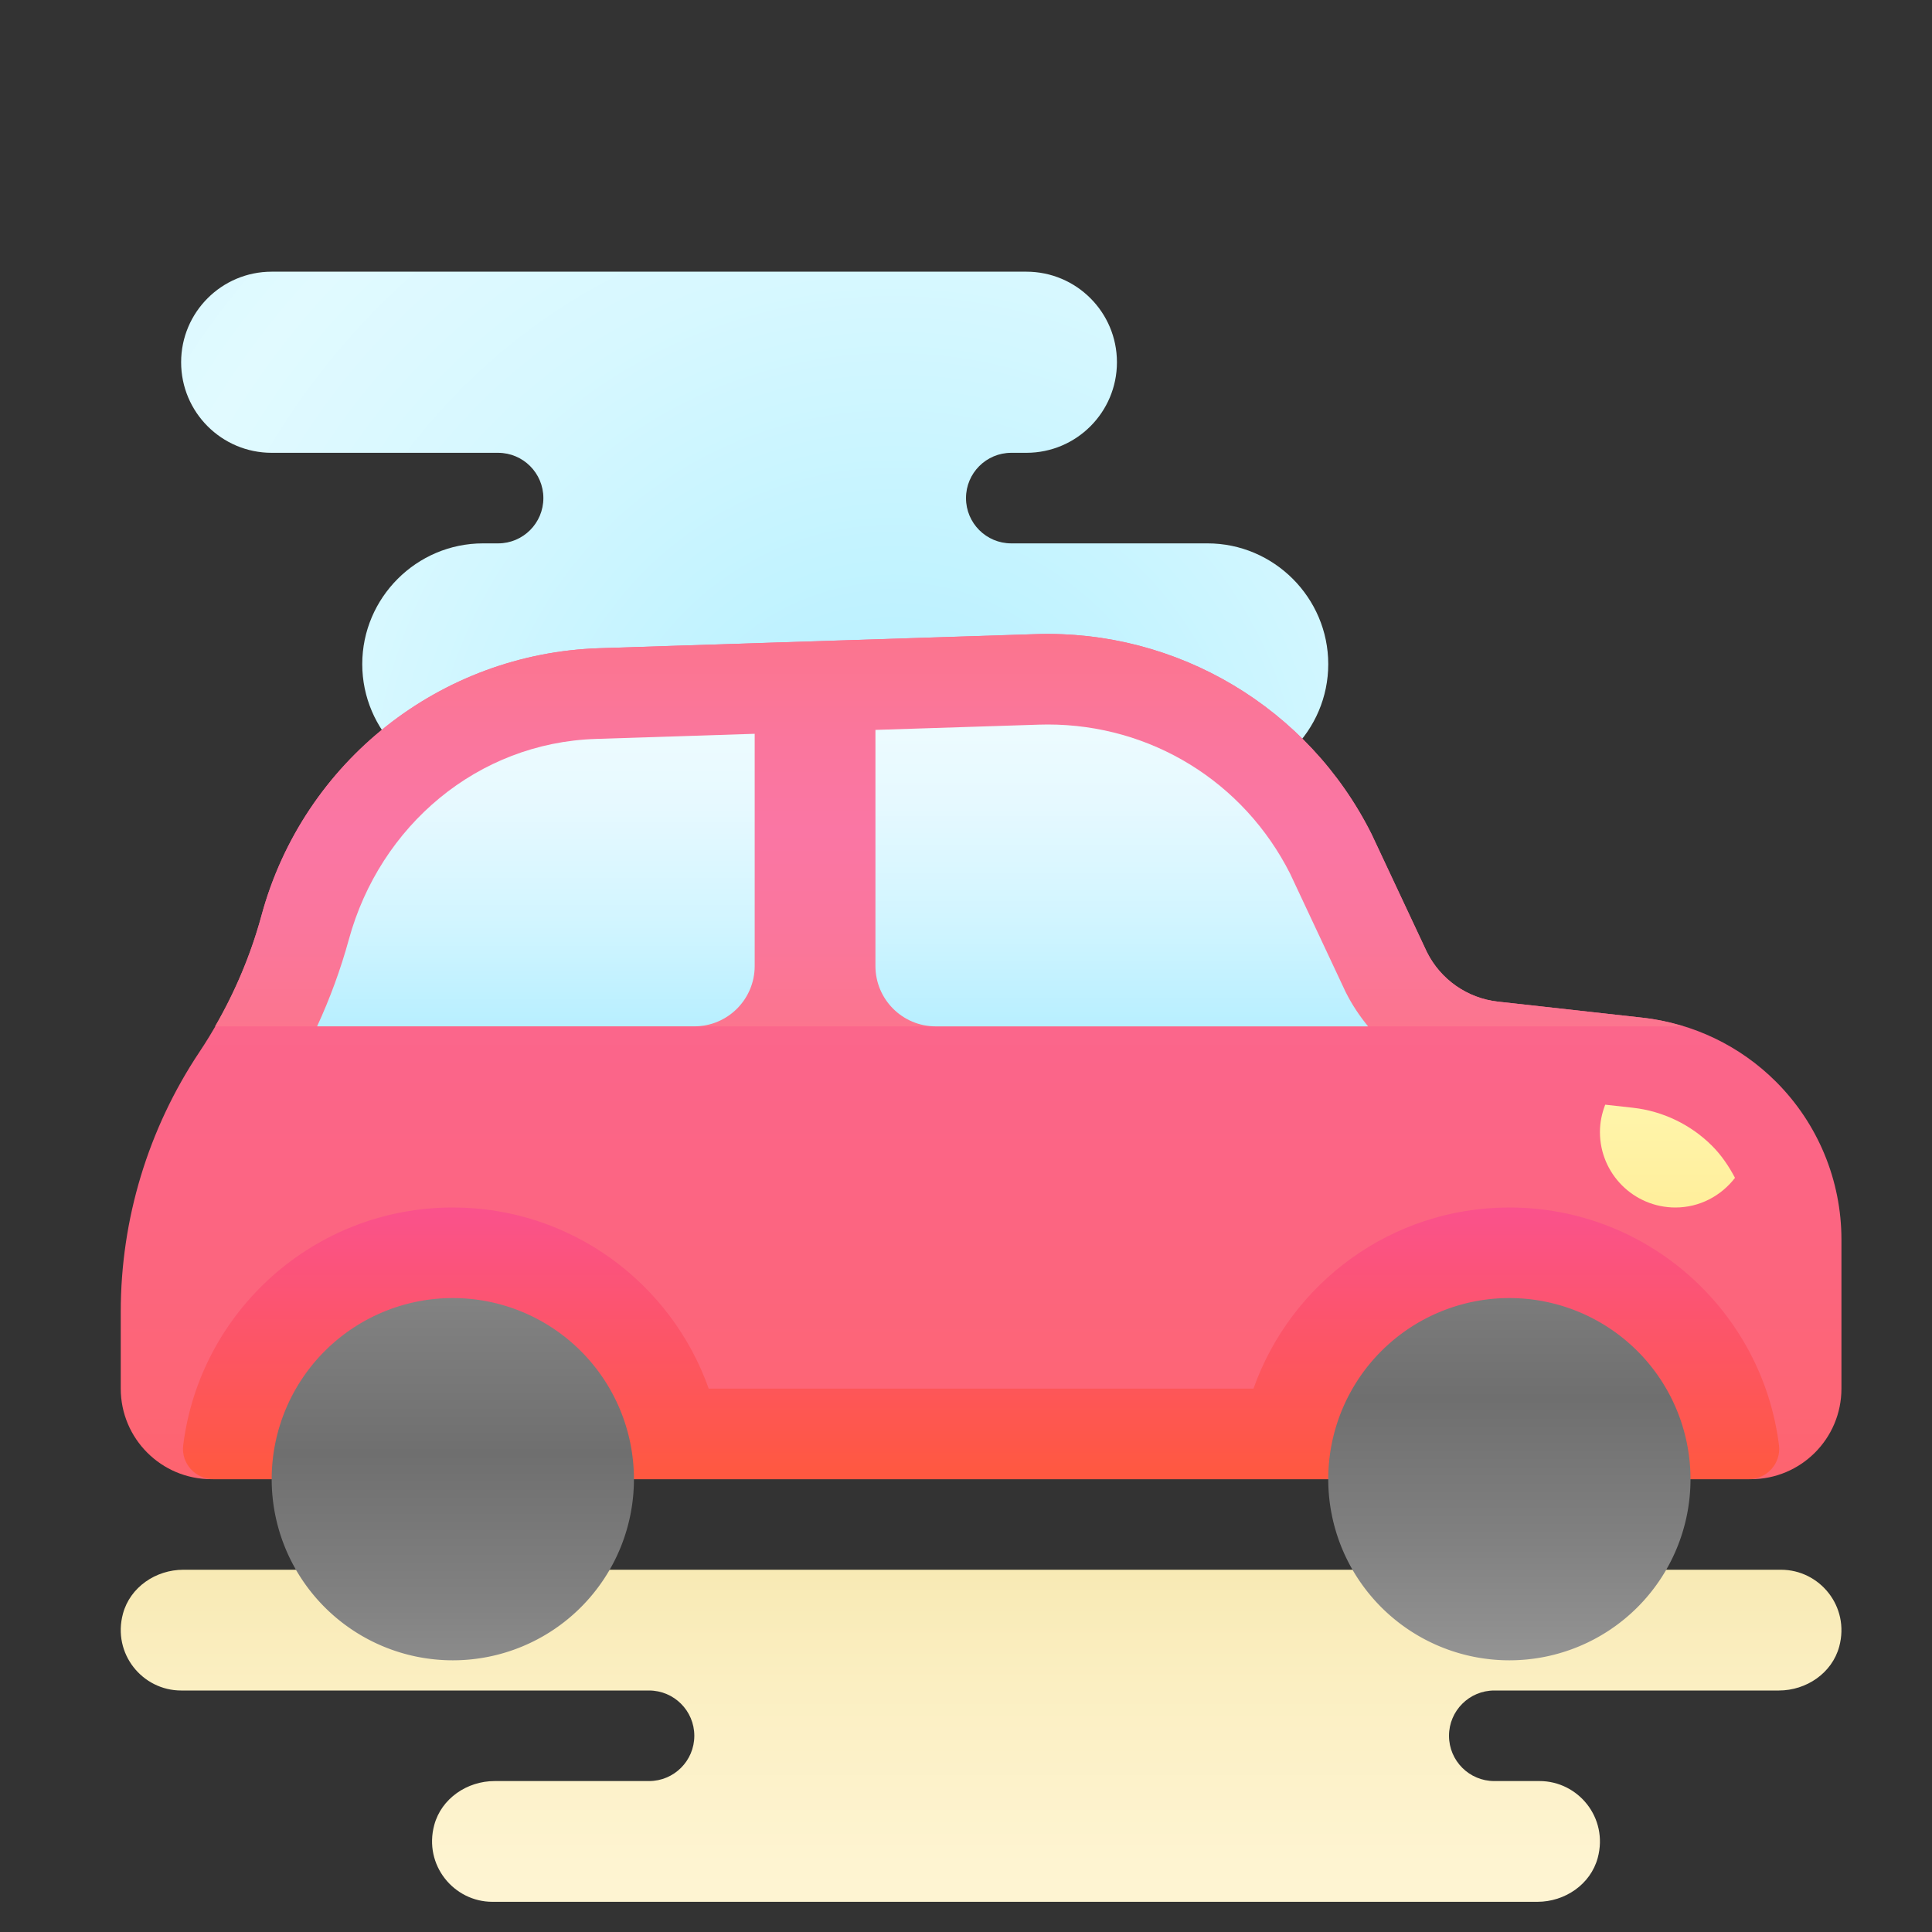 <svg xmlns="http://www.w3.org/2000/svg" viewBox="0 0 64 64" width="64px" height="64px"><rect x="0" y="0" width="64" height="64" fill="#333333" stroke="none"/><radialGradient id="LF5RTgWsqnRr17xSmRI~Za" cx="29.599" cy="27.127" r="25.991" gradientUnits="userSpaceOnUse" spreadMethod="reflect"><stop offset="0" stop-color="#afeeff"/><stop offset=".193" stop-color="#bbf1ff"/><stop offset=".703" stop-color="#d7f8ff"/><stop offset="1" stop-color="#e1faff"/></radialGradient><path fill="url(#LF5RTgWsqnRr17xSmRI~Za)" d="M40,18h-6.501C32.671,18,32,17.328,32,16.5c0-0.828,0.672-1.5,1.5-1.5H34c1.657,0,3-1.343,3-3 c0-1.657-1.343-3-3-3H9c-1.657,0-3,1.343-3,3c0,1.657,1.343,3,3,3h7.5c0.828,0,1.5,0.672,1.5,1.5c0,0.828-0.671,1.5-1.499,1.5H16 c-2.2,0-4,1.8-4,4s1.8,4,4,4h24c2.2,0,4-1.8,4-4S42.2,18,40,18z"/><linearGradient id="LF5RTgWsqnRr17xSmRI~Zb" x1="32.5" x2="32.5" y1="63.389" y2="20.064" gradientUnits="userSpaceOnUse" spreadMethod="reflect"><stop offset="0" stop-color="#ff634d"/><stop offset=".207" stop-color="#fe6464"/><stop offset=".527" stop-color="#fc6581"/><stop offset=".802" stop-color="#fa6694"/><stop offset="1" stop-color="#fa669a"/></linearGradient><path fill="url(#LF5RTgWsqnRr17xSmRI~Zb)" d="M6.604,34.852L6.604,34.852c0.924-1.387,1.619-2.913,2.058-4.521l0.006-0.022 c1.386-5.082,5.925-8.667,11.19-8.836l14.459-0.466c4.683-0.151,9.025,2.437,11.12,6.627l1.833,3.907 c0.455,0.91,1.341,1.528,2.352,1.64l4.801,0.533c1.668,0.185,3.223,0.933,4.409,2.119l0.003,0.003 C60.221,37.221,61,39.101,61,41.061V46c0,1.657-1.343,3-3,3H7c-1.657,0-3-1.343-3-3v-2.547C4,40.392,4.906,37.399,6.604,34.852z"/><linearGradient id="LF5RTgWsqnRr17xSmRI~Zc" x1="32.5" x2="32.5" y1="44.819" y2="66.669" gradientUnits="userSpaceOnUse" spreadMethod="reflect"><stop offset="0" stop-color="#f2dd94"/><stop offset="0" stop-color="#f2dd94"/><stop offset=".214" stop-color="#f6e6ab"/><stop offset=".505" stop-color="#fbefc2"/><stop offset=".774" stop-color="#fef4d1"/><stop offset="1" stop-color="#fff6d6"/></linearGradient><path fill="url(#LF5RTgWsqnRr17xSmRI~Zc)" d="M59,52L6.072,52c-0.911,0-1.762,0.577-1.999,1.456C3.715,54.786,4.723,56,6,56h15.5 c0.828,0,1.5,0.672,1.5,1.5v0c0,0.828-0.672,1.5-1.5,1.5h-5.116c-0.911,0-1.762,0.577-1.999,1.456 C14.028,61.786,15.036,63,16.312,63l34.616,0c0.911,0,1.762-0.577,1.999-1.456C53.285,60.214,52.277,59,51,59h-1.5 c-0.828,0-1.5-0.672-1.5-1.5v0c0-0.828,0.672-1.5,1.5-1.5l9.428,0c0.911,0,1.762-0.577,1.999-1.456C61.285,53.214,60.277,52,59,52z"/><linearGradient id="LF5RTgWsqnRr17xSmRI~Zd" x1="32.5" x2="32.5" y1="48.92" y2="39.92" gradientUnits="userSpaceOnUse" spreadMethod="reflect"><stop offset="0" stop-color="#ff5840"/><stop offset=".007" stop-color="#ff5840"/><stop offset=".989" stop-color="#fa528c"/><stop offset="1" stop-color="#fa528c"/></linearGradient><path fill="url(#LF5RTgWsqnRr17xSmRI~Zd)" d="M50,40c-3.917,0-7.24,2.507-8.477,6H23.477c-1.237-3.493-4.56-6-8.477-6 c-4.59,0-8.378,3.436-8.931,7.877C5.995,48.473,6.469,49,7.069,49H8.5H11h8h5h17h5h8h2h1.931c0.6,0,1.074-0.528,1-1.123 C58.378,43.436,54.59,40,50,40z"/><linearGradient id="LF5RTgWsqnRr17xSmRI~Ze" x1="-587.75" x2="-586.75" y1="-343.833" y2="-343.833" gradientTransform="matrix(0 -12 -12 0 -4076 -6994.664)" gradientUnits="userSpaceOnUse" spreadMethod="reflect"><stop offset="0" stop-color="#a4a4a4"/><stop offset=".619" stop-color="gray"/><stop offset="1" stop-color="#6f6f6f"/><stop offset="1" stop-color="#6f6f6f"/></linearGradient><path fill="url(#LF5RTgWsqnRr17xSmRI~Ze)" d="M50 43A6 6 0 1 0 50 55A6 6 0 1 0 50 43Z"/><linearGradient id="LF5RTgWsqnRr17xSmRI~Zf" x1="-587.75" x2="-586.75" y1="-343.167" y2="-343.167" gradientTransform="matrix(0 -12 -12 0 -4103 -6992.844)" gradientUnits="userSpaceOnUse" spreadMethod="reflect"><stop offset="0" stop-color="#a4a4a4"/><stop offset=".619" stop-color="gray"/><stop offset="1" stop-color="#6f6f6f"/><stop offset="1" stop-color="#6f6f6f"/></linearGradient><path fill="url(#LF5RTgWsqnRr17xSmRI~Zf)" d="M15 43A6 6 0 1 0 15 55A6 6 0 1 0 15 43Z"/><linearGradient id="LF5RTgWsqnRr17xSmRI~Zg" x1="55.237" x2="55.237" y1="39.83" y2="34.716" gradientUnits="userSpaceOnUse" spreadMethod="reflect"><stop offset="0" stop-color="#ffef9c"/><stop offset=".018" stop-color="#ffef9c"/><stop offset=".117" stop-color="#fff09f"/><stop offset="1" stop-color="#fff8b3"/></linearGradient><path fill="url(#LF5RTgWsqnRr17xSmRI~Zg)" d="M55.5,40c0.807,0,1.517-0.389,1.974-0.982c-0.203-0.383-0.445-0.746-0.76-1.061 c-0.705-0.705-1.635-1.152-2.622-1.261l-0.917-0.102C53.066,36.875,53,37.179,53,37.5C53,38.881,54.119,40,55.5,40z"/><linearGradient id="LF5RTgWsqnRr17xSmRI~Zh" x1="31.444" x2="31.444" y1="42.139" y2="27.544" gradientUnits="userSpaceOnUse" spreadMethod="reflect"><stop offset="0" stop-color="#ff735d"/><stop offset=".139" stop-color="#fe746b"/><stop offset=".492" stop-color="#fc758a"/><stop offset=".791" stop-color="#fa769d"/><stop offset="1" stop-color="#fa76a4"/></linearGradient><path fill="url(#LF5RTgWsqnRr17xSmRI~Zh)" d="M55.764,34c-0.436-0.133-0.882-0.235-1.341-0.286l-4.802-0.534 c-1.011-0.112-1.897-0.73-2.352-1.64l-1.833-3.907c-2.095-4.19-6.437-6.778-11.12-6.627l-14.459,0.466 c-5.265,0.17-9.804,3.754-11.19,8.836l-0.006,0.022C8.311,31.617,7.789,32.848,7.124,34H55.764z"/><linearGradient id="LF5RTgWsqnRr17xSmRI~Zi" x1="37.16" x2="37.16" y1="24" y2="34" gradientUnits="userSpaceOnUse" spreadMethod="reflect"><stop offset="0" stop-color="#edfbff"/><stop offset="0" stop-color="#edfbff"/><stop offset=".256" stop-color="#e6f9ff"/><stop offset=".633" stop-color="#d2f5ff"/><stop offset="1" stop-color="#b8efff"/></linearGradient><path fill="url(#LF5RTgWsqnRr17xSmRI~Zi)" d="M29,32c0,1.105,0.895,2,2,2h14.32c-0.28-0.342-0.53-0.713-0.733-1.118l-0.017-0.034 l-0.016-0.034l-1.816-3.87C41.199,25.894,38.124,24,34.707,24c-0.097,0-0.195,0.002-0.292,0.005L29,24.179V32z"/><linearGradient id="LF5RTgWsqnRr17xSmRI~Zj" x1="17.752" x2="17.752" y1="24.308" y2="34" gradientUnits="userSpaceOnUse" spreadMethod="reflect"><stop offset="0" stop-color="#edfbff"/><stop offset="0" stop-color="#edfbff"/><stop offset=".256" stop-color="#e6f9ff"/><stop offset=".633" stop-color="#d2f5ff"/><stop offset="1" stop-color="#b8efff"/></linearGradient><path fill="url(#LF5RTgWsqnRr17xSmRI~Zj)" d="M25,24.308l-5.265,0.17c-3.908,0.126-7.145,2.869-8.178,6.64 c-0.273,0.996-0.627,1.957-1.053,2.881H23c1.105,0,2-0.895,2-2V24.308z"/></svg>